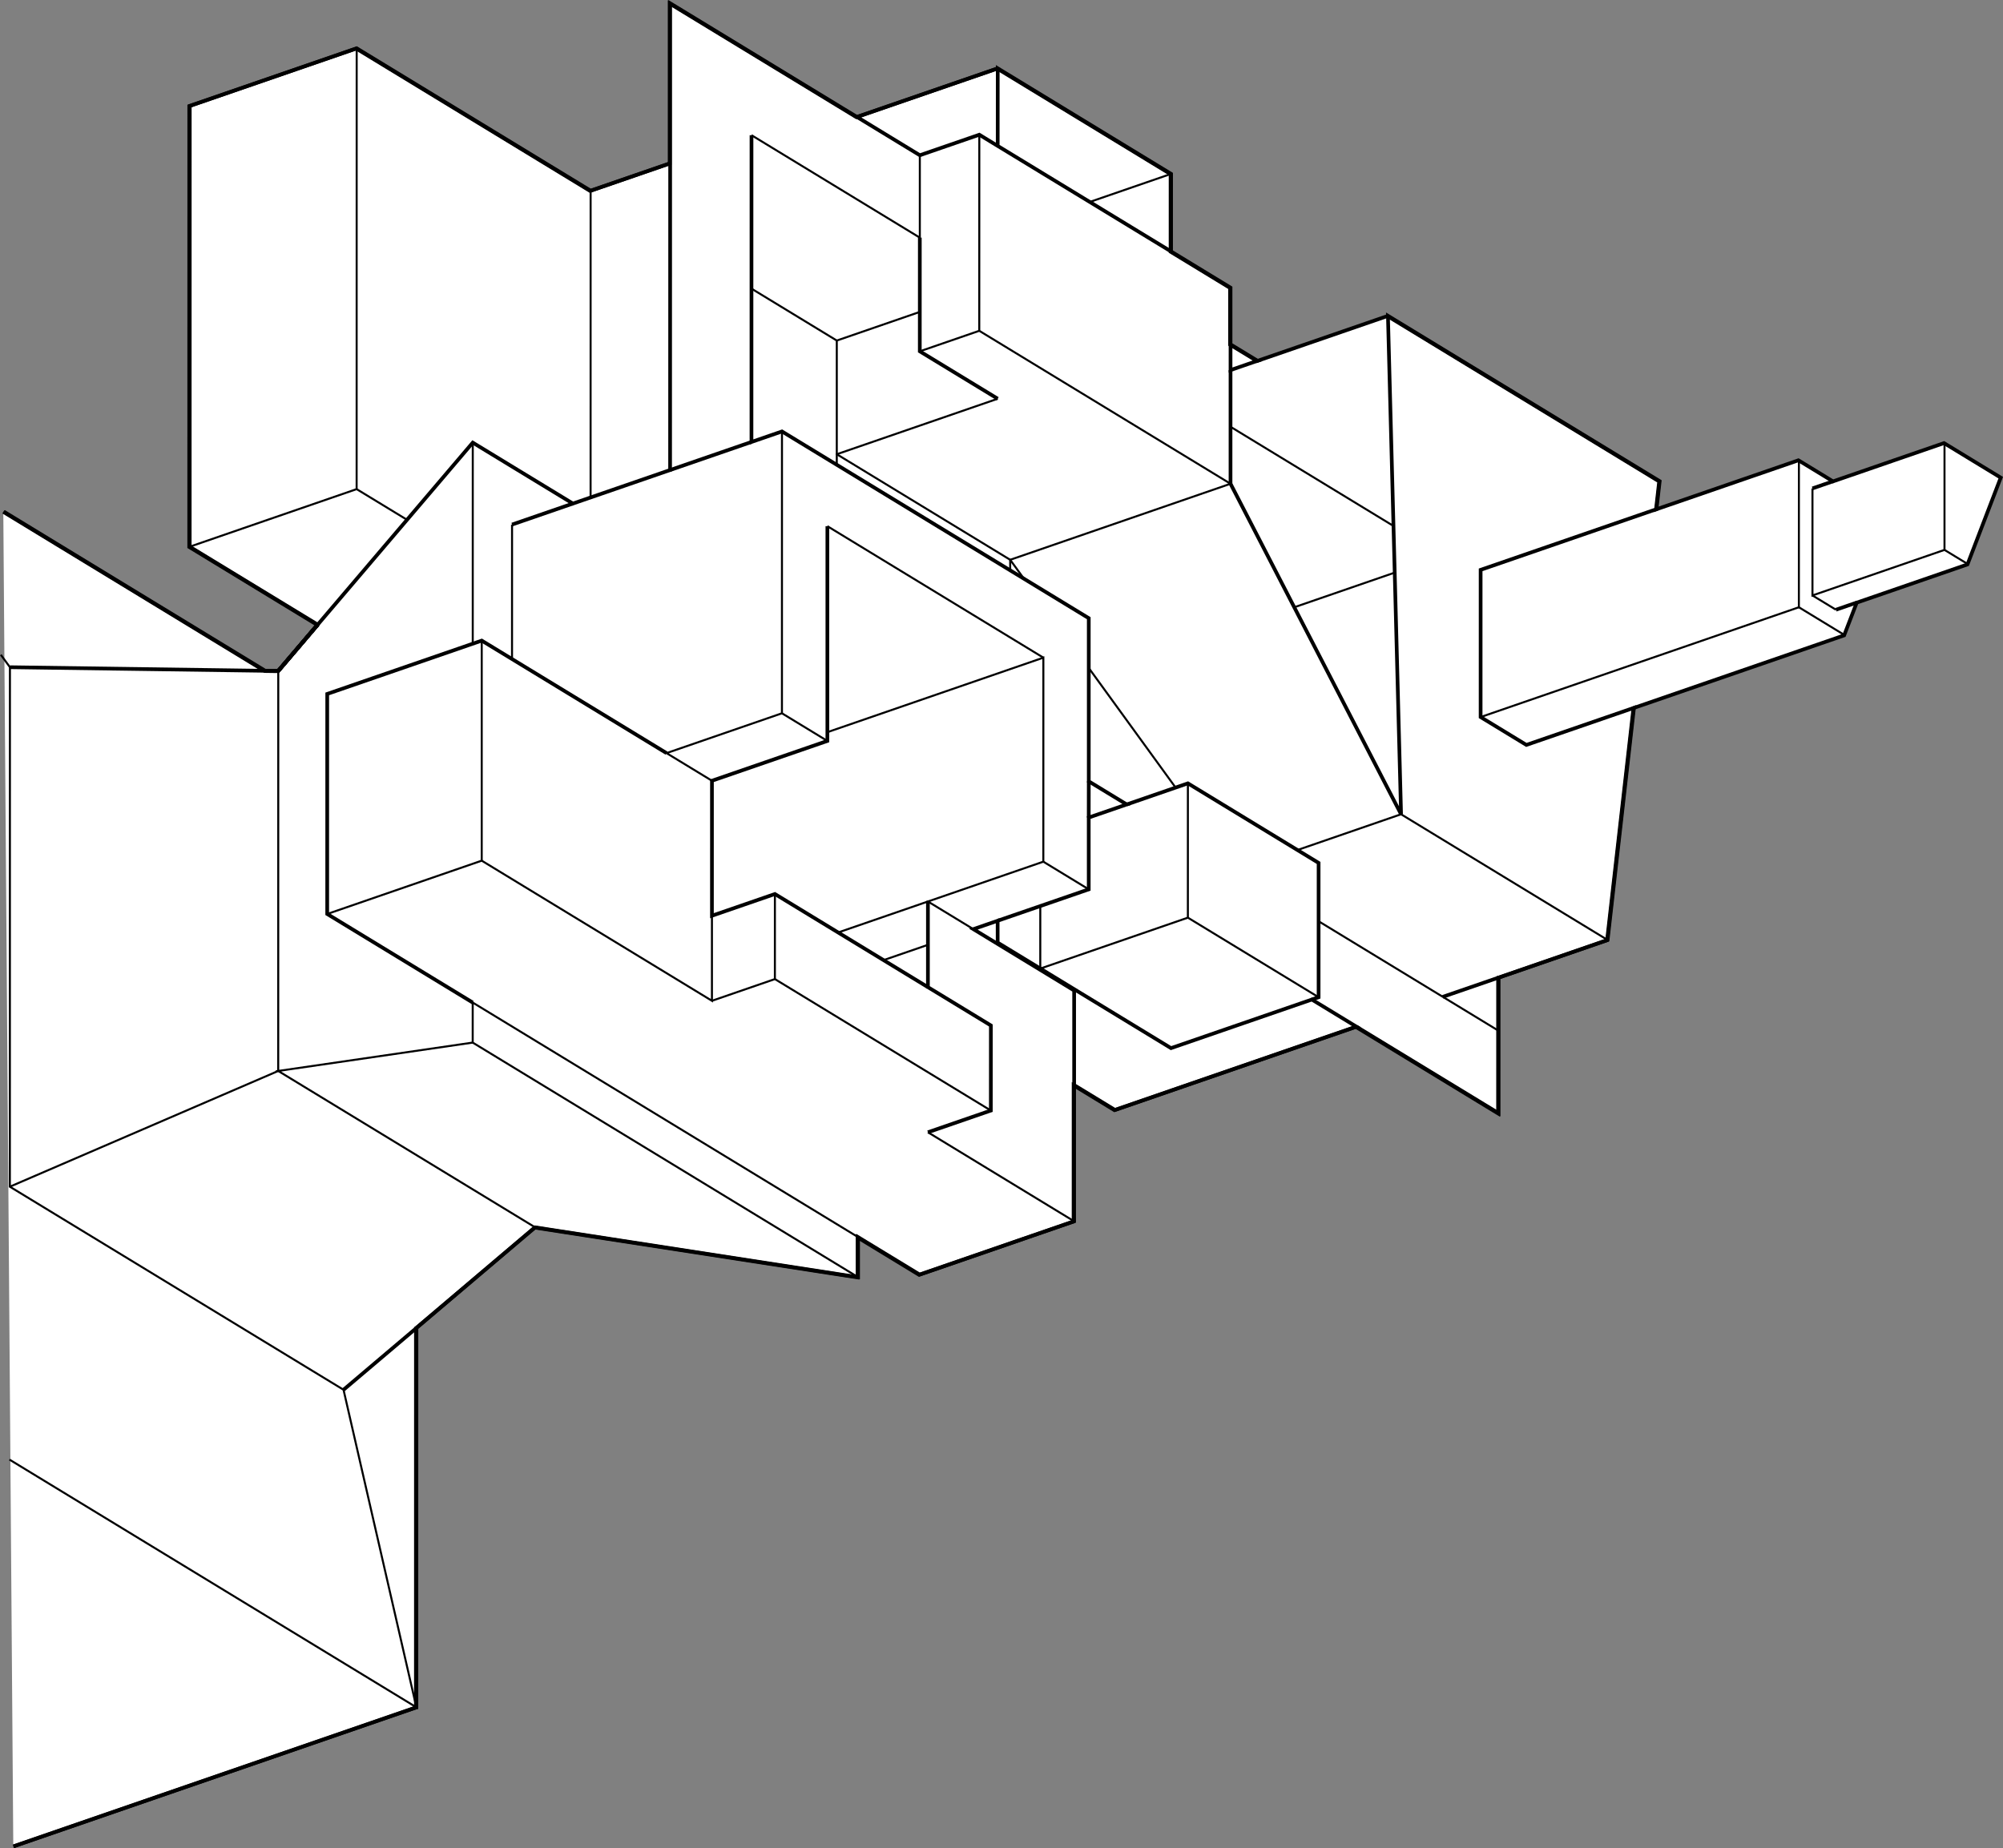 <!DOCTYPE svg  PUBLIC '-//W3C//DTD SVG 1.1 Basic//EN'  'http://www.w3.org/Graphics/SVG/1.1/DTD/svg11-basic.dtd'>
<svg xmlns="http://www.w3.org/2000/svg" width="597.696px" xml:space="preserve" height="551.614px" viewBox="215.755 283.873 597.696 551.614" baseProfile="basic" version="1.1" y="0px" x="0px" xmlns:xlink="http://www.w3.org/1999/xlink">
<rect x="215.755" y="283.873" width="597.696" height="551.614" fill="#808080" stroke="none"/>
<path stroke="#000" stroke-width="1.1" d="m219.72 834.968l120.14-41.46 0.012-113.214 35.422-30.035 96.357 14.872v-11.954l18.364 11.181 46.1-15.91 0.009-40.653 12.183 7.42 72.036-24.858 42.435 25.836c0-13.492 0-26.983 0.008-40.475l32.524-11.227 7.868-69.291 62.866-21.695 3.757-9.768 33.047-11.403 9.927-25.906-16.928-10.312-33.118 11.43-10.332-6.296-42.492 14.662 0.948-8.35-81.087-49.363-38.922 13.425-8.047-4.895v-16.927l-17.741-10.804 0.004-23.157-51.731-31.499-42.029 14.498-55.721-33.917v47.75l-23.731 8.187-69.808-42.502-49.809 17.188-0.015 131.57 38.198 23.261-11.774 13.829-3.881-0.054-78.017-47.502" fill="#fff"/><g stroke="#000" fill="none"><g stroke-width=".6">
<polyline points="471.808 665.059 356.81 595.043 356.812 583.094 471.808 653.105"/>
<polyline points="517.193 454.101 517.193 450.949 582.942 428.255 507.968 382.604 490.222 388.727"/>
<polyline points="215.997 479.287 218.717 483.01 218.698 638.052 318.263 698.66 340.011 793.438 218.574 719.5"/>
<polyline points="298.789 484.133 298.777 603.511 218.698 638.052"/>
<path d="m662.928 591.514c-17.817-10.839-35.632-21.686-53.447-32.533-0.085-0.052-0.172-0.104-0.256-0.155"/>
<polyline points="570.221 517.668 570.217 557.757 609.225 581.502"/>
<polyline points="526.178 554.285 526.174 572.955 570.217 557.757"/>
<polyline points="428.198 557.181 428.198 582.568 359.502 540.748 313.394 556.658"/>
<line y2="475.067" x1="359.502" x2="359.504" y1="540.748"/>
<polyline points="756.594 429.64 756.594 461.587 795.993 447.996 795.998 416.042"/>
<line y2="452.262" x1="795.993" x2="803" y1="447.996"/>
<line y2="465.853" x1="756.594" x2="763.601" y1="461.587"/>
<polyline points="657.569 497.885 752.539 465.114 752.549 421.176"/>
<line y2="465.114" x1="766.198" x2="752.539" y1="473.431"/>
<line y2="411.246" x1="631.563" x2="582.942" y1="440.85"/>
<line y2="454.773" x1="601.963" x2="631.936" y1="465.116"/>
<polyline points="521.296 456.599 517.193 450.949 465.451 419.443 465.453 385.516 490.224 376.969"/>
<line y2="483.249" x1="566.558" x2="540.651" y1="518.938"/>
<polyline points="428.198 582.568 446.981 576.089 446.987 550.695"/>
<line y2="615.322" x1="446.981" x2="511.42" y1="576.089"/>
<line y2="648.375" x1="492.643" x2="536.27" y1="621.807"/>
<polyline points="462.646 502.396 527.096 480.159 527.085 541.05 492.649 552.933 506.201 561.183"/>
<line y2="562.183" x1="492.649" x2="465.838" y1="552.933"/>
<line y2="549.304" x1="527.085" x2="540.637" y1="541.05"/>
<line y2="565.866" x1="479.403" x2="492.647" y1="570.434"/>
<polyline points="428.2 516.893 414.646 508.645 449.088 496.76 449.097 412.641"/>
<line y2="440.919" x1="527.096" x2="462.646" y1="480.159"/>
<line y2="496.76" x1="462.642" x2="449.088" y1="505.011"/>
<line y2="415.975" x1="356.823" x2="356.83" y1="475.994"/>
<polyline points="490.232 330.205 490.23 354.802 440.005 324.223"/>
<line y2="382.604" x1="507.982" x2="507.968" y1="324.078"/>
<polyline points="513.474 402.88 465.451 419.443 465.449 422.596"/>
<line y2="344.145" x1="565.211" x2="540.935" y1="335.768"/>
<polyline points="272.367 447.043 322.175 429.856 337.217 439.012"/>
<line y2="432.35" x1="391.997" x2="391.988" y1="340.788"/>
<line y2="429.856" x1="322.191" x2="322.175" y1="298.284"/>
<line y2="370.021" x1="465.453" x2="439.998" y1="385.516"/>
<polyline points="602.908 537.571 633.829 526.896 695.461 564.418"/>
<line y2="480.573" x1="368.55" x2="368.544" y1="440.432"/>
<polyline points="375.444 650.188 298.777 603.511 356.81 595.043"/></g><g stroke-width="1.1">
<path d="m414.646 508.645c-17.562-10.69-35.122-21.383-52.683-32.079-0.819-0.498-1.64-0.999-2.459-1.497-15.366 5.308-30.735 10.609-46.104 15.915l-0.007 65.676 43.418 26.436"/>
<path d="m219.871 834.896l120.14-41.461 0.012-113.215 35.421-30.034 96.364 14.871v-11.953l18.362 11.18 46.1-15.909 0.007-40.654 12.185 7.422 72.031-24.86-13.283-8.087-42.023 14.502c-17.246-10.496-34.494-20.987-51.73-31.496l-0.005-6.521-7.247 2.502 30.074 18.312v28.226"/>
<polyline points="218.717 483.01 294.91 484.08 216.893 436.575"/>
<path d="m513.448 558.681c9.062-3.129 18.125-6.255 27.188-9.377l-0.004-21.428 11.336-3.907-11.323-6.896c0.003-16.229 0.005-32.459-0.002-48.692-17.673-10.761-35.345-21.521-53.017-32.283-12.844-7.818-25.688-15.639-38.53-23.457l-9.103 3.14c0.002-19.167 0.004-38.332 0.006-57.499 0.003-11.354 0.003-22.707 0.005-34.059"/>
<path d="m513.482 304.27l-42.027 14.5 18.777 11.437 17.75-6.127 5.489 3.348 0.011-23.158 51.729 31.498-0.006 23.157c-17.244-10.501-34.49-21-51.734-31.5"/>
<polyline points="582.949 386.656 582.946 394.326 590.994 391.55 582.949 386.656 582.949 369.73 565.205 358.925"/>
<path d="m471.453 318.77l-55.721-33.918v47.75l-23.735 8.188-69.808-42.504-49.808 17.188-0.016 131.57 38.197 23.259c13.58-15.944 27.161-31.889 40.739-47.836 1.842-2.163 3.686-4.327 5.525-6.491l29.881 18.189c9.671-3.327 19.336-6.669 29.005-10.007l0.018-91.556"/>
<path d="m551.969 523.969c6.085-2.098 12.169-4.194 18.252-6.301 13.003 7.917 26.006 15.831 39.006 23.751-0.002 13.363-0.002 26.723-0.002 40.083l-2.018 0.692"/>
<path d="m492.649 552.933c-0.002 8.521-0.002 17.044-0.002 25.564l18.783 11.432-0.01 25.395-18.777 6.483"/>
<path d="m462.646 440.919v61.46c0 0.877-0.002 1.754-0.004 2.632l-34.44 11.882-0.004 40.288 18.789-6.484c15.217 9.271 30.44 18.535 45.66 27.802"/>
<line y2="517.073" x1="540.633" x2="540.646" y1="527.876"/>
<path d="m582.946 394.326c-0.002 11.31-0.004 22.619-0.004 33.929 8.383 16.245 16.766 32.487 25.146 48.732 8.579 16.637 17.161 33.272 25.743 49.907-0.591-22.465-1.181-44.931-1.769-67.396-0.494-18.788-0.996-37.578-1.488-56.366-0.219-8.336-0.438-16.672-0.656-25.009l81.087 49.367-0.947 8.349-52.482 18.11-0.005 43.936 13.654 8.315 32.108-11.073-7.87 69.291-32.525 11.227c-0.006 13.491-0.008 26.982-0.006 40.475l-42.438-25.837"/>
<line y2="415.779" x1="415.716" x2="439.994" y1="424.157"/>
<line y2="434.164" x1="368.55" x2="386.711" y1="440.432"/>
<line y2="463.662" x1="763.601" x2="769.95" y1="465.853"/>
<line y2="427.472" x1="756.594" x2="762.879" y1="429.64"/>
<path d="m490.23 354.802c-0.004 11.308-0.006 22.616-0.008 33.925l23.252 14.153"/>
<line y2="575.644" x1="646.28" x2="662.936" y1="581.386"/>
<polyline points="294.91 484.08 298.789 484.133 310.566 470.302"/>
<line y2="680.222" x1="318.263" x2="340.023" y1="698.66"/>
<polyline points="294.91 484.08 298.789 484.133 310.566 470.302"/>
<polyline points="294.91 484.08 298.789 484.133 310.566 470.302"/>
<polyline points="294.91 484.08 298.789 484.133 310.566 470.302"/>
<polyline points="294.91 484.08 298.789 484.133 310.566 470.302"/>
</g></g></svg>
